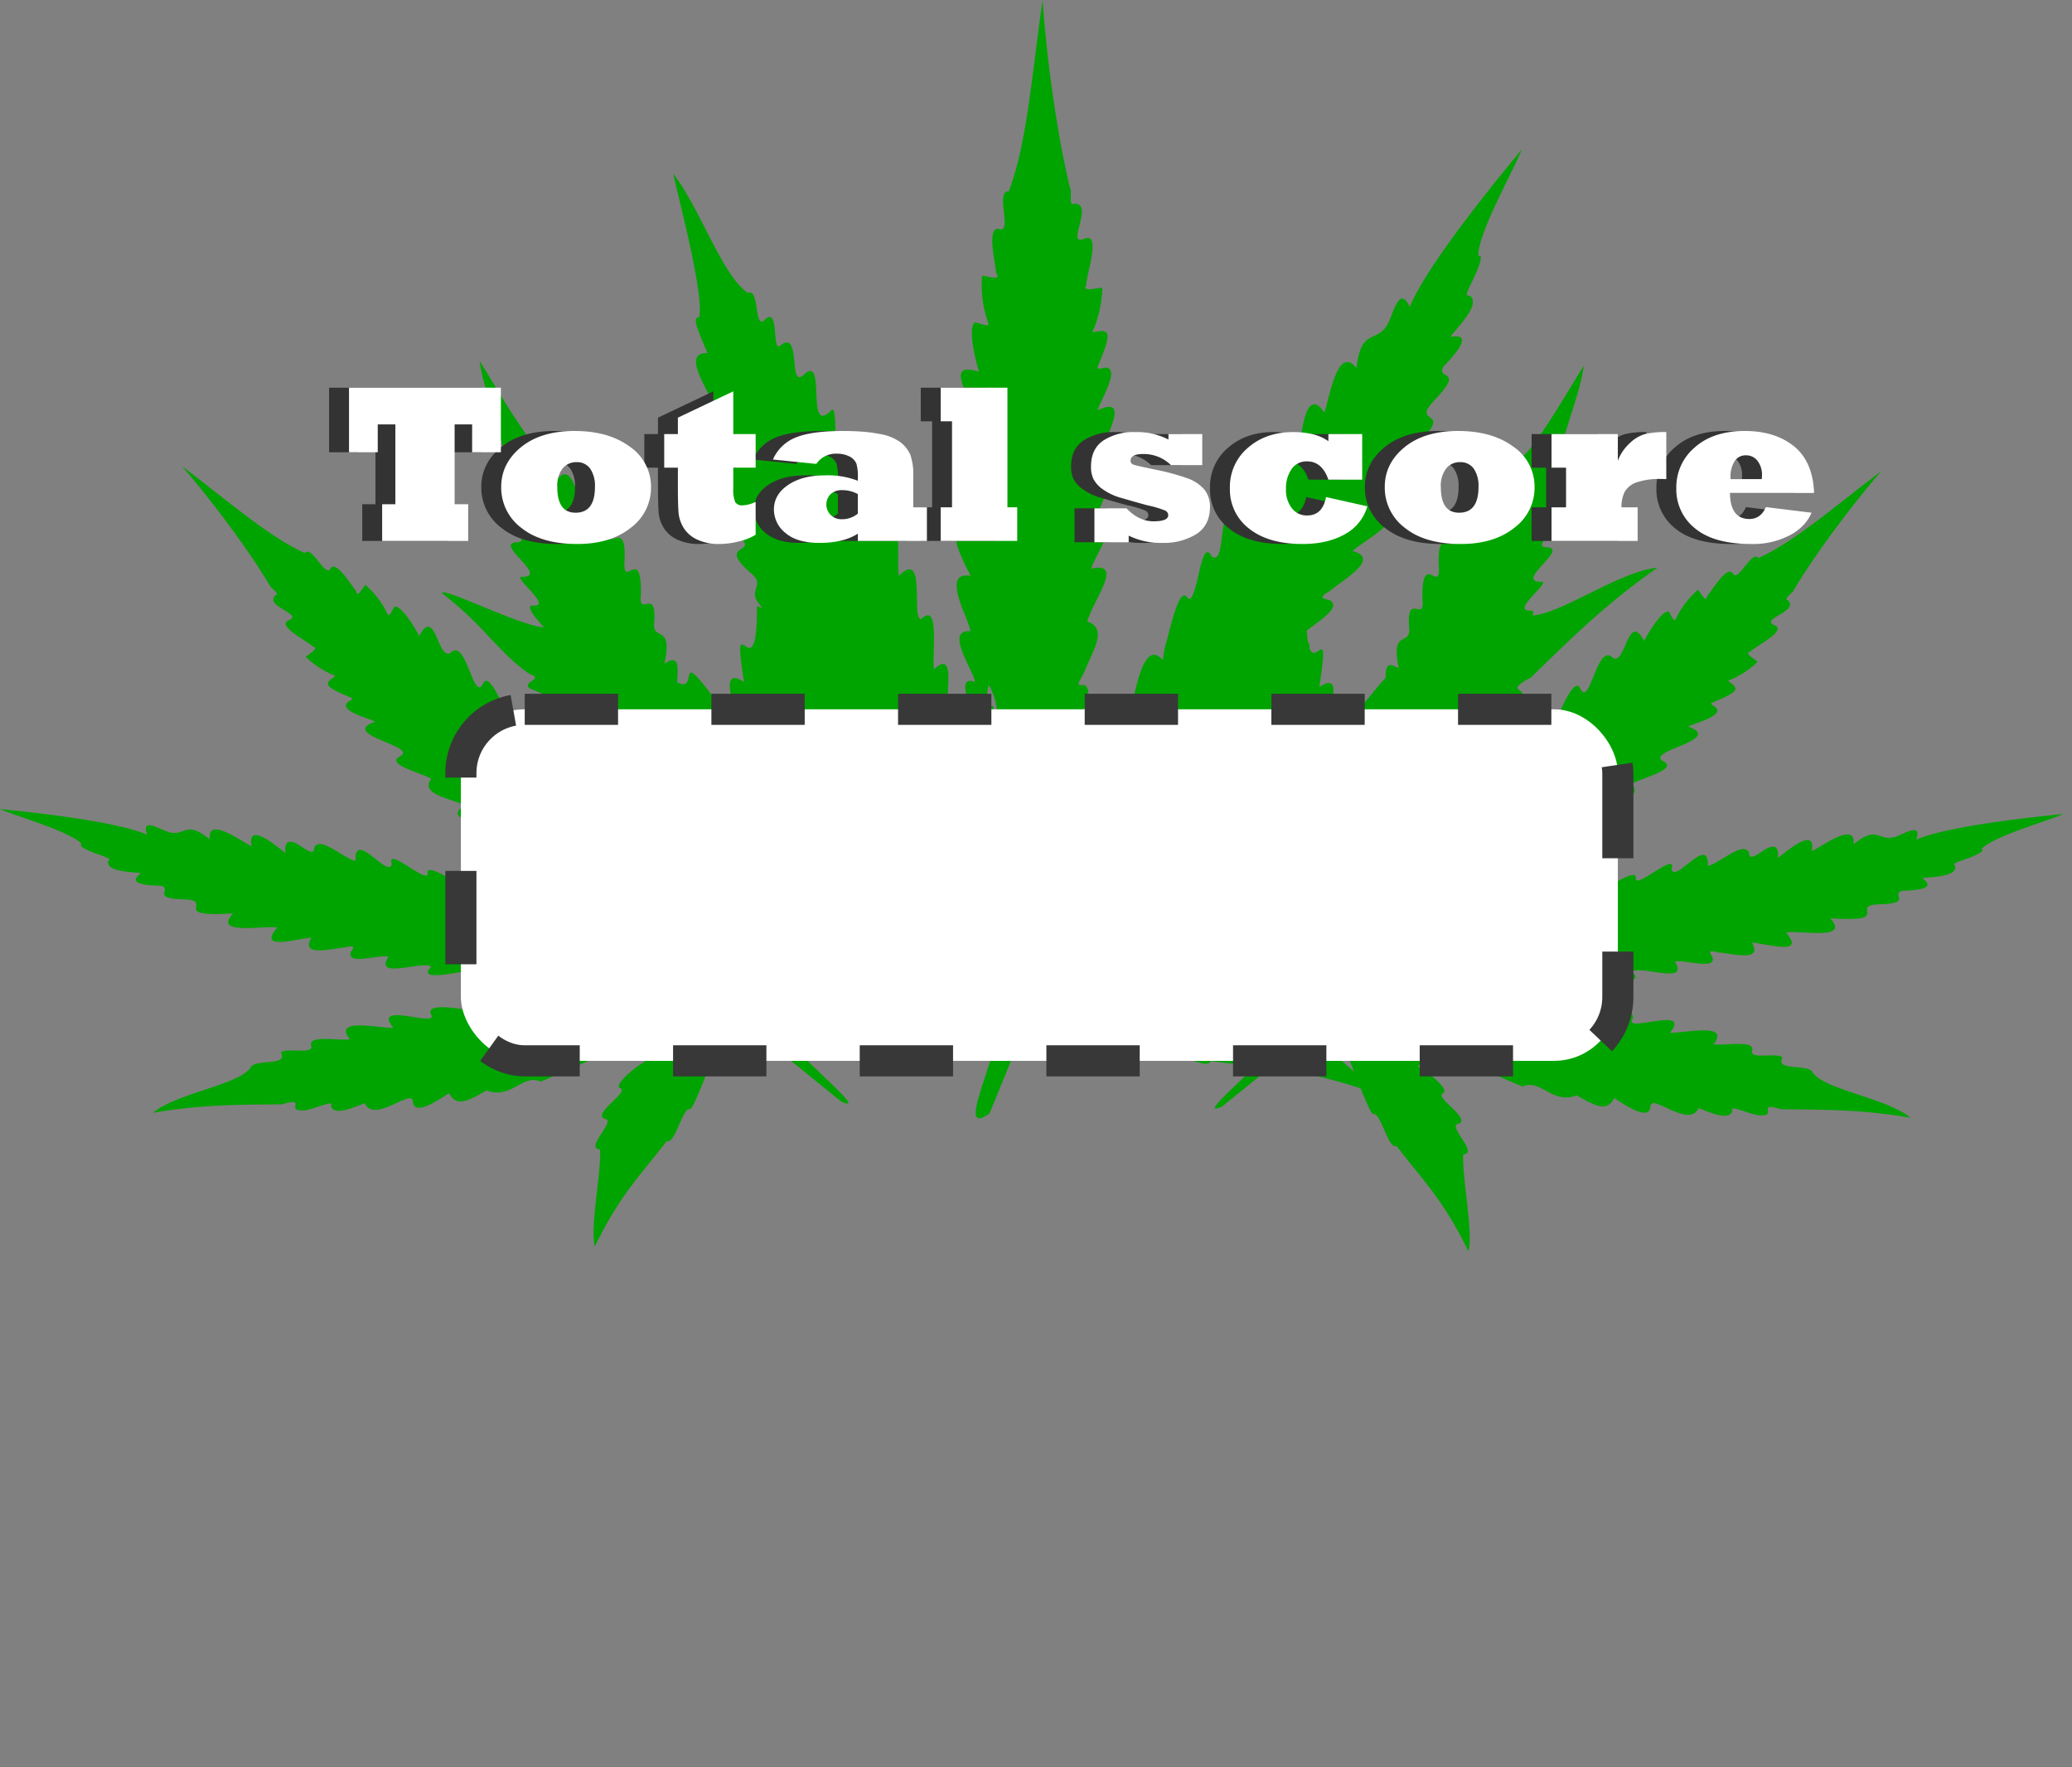 <svg xmlns="http://www.w3.org/2000/svg" viewBox="0 0 666.024 568"><rect x="0" y="0" width="666.024" height="568" fill="#808080" stroke="none"/><defs><style>.cls-1{fill:#00a400;}.cls-2,.cls-4{fill:#fff;}.cls-2{stroke:#383838;stroke-miterlimit:10;stroke-width:10px; stroke-dasharray: 30;
        animation: dash 2s linear infinite alternate;}.cls-3{fill:#333;}.cls-5{fill:none;}@keyframes dash {
    to {
        stroke-dashoffset: 300;
    }
}</style></defs><g id="Layer_2" data-name="Layer 2"><g id="Layer_2-2" data-name="Layer 2"><path id="path2390" class="cls-1" d="M235.548,325.828c-1.2-1.701-12.55,32.35-13.841,30.646-2.442-.22-4.73,11.572-7.376,10.287-8.458,11.046-14.945,17.119-23.121,33.893-1.651-6.006,2.213-24.664,1.658-31.203-5.254-.236,5.734-9.591,1.373-9.847-3.728-1.829,8.01-8.466,5.167-9.794-2.42-.968,4.827-6.7,6.569-7.787,1.517-.728,1.733-.974,1.081-1.243-3.412.103,11.645-11.705,14.595-14.174-15.799,6.523-33.155,14.949-47.861,21.075-5.771-2.681-9.402,5.865-17.419,2.82-7.109,4.281-9.939,4.8-12.037.88-2.838,1.773-11.486,7.944-11.638,2.53-.447-4.037-12.433,7.387-15.467.685-2.555.954-10.293,4.612-10.844.7,1.529-2.161-7.732,2.295-9.57,1.591-4.753.013,1.919-4.364-6.139-1.915-14.216.131-25.868.059-41.558,2.723,8.359-6.726,28.753-9.082,31.728-15.028,2.82-2.212,11.88-.055,9.39-4.432,2.509-1.539,10.234.799,9.86-1.952-1.561-3.82,9.341-1.623,12.313-2.219-5.624-7.216,9.86-3.422,14.04-3.689-7.075-8.65,13.788-.178,12.244-4.041-2.776-4.512,10.845-1.723,12.038-1.651-2.67-6.452,9.631-2.115,14.411-1.755-6.275-8.072,13.164.639,12.388-2.427-2.712-4.163,11.027-.229,14.229-.002,5.878-4.267,22.648.918,33.131-1.96-18.61-6.146-41.875.445-57.144-5.15-7.755.455-15.449,3.652-15.515-1.484-2.619-.125-19.029,4.245-13.608-1.151-2.632-2.158-18.703,4.361-13.744-3.256-2.878-.817-13.575,3.004-12.086-1.548,1.307-1.821.944-2.114-1.778-1.413-4.619.366-14.635,3.195-10.899-3.135-5.346.429-17.455,4.275-10.978-3.248-3.83-.848-21.026,2.768-14.208-4.566-21.214,1.418-5.268-4.322-16.104-4.5-10.678-.35-3.12-3.314-7.117-4.37-3.895-.085-11.42-.466-6.358-4.018-2.778-.516-11.272-.32-10.6-3.927.795-.708.586-.848-3.266-2.185-4.216-1.465-6.578-2.953-5.151-3.245C22.569,267.198,4.787,262.264,0,260.066c9.46.92,37.248,3.861,47.299,8.241-1.92-5.38,3.24-2.262,6.189-1.078,6.197,2.286,5.659-4.132,13.932,2.566-.827-7.606,10.056.642,13.438,2.214-1.414-7.937,7.385-.562,10.924,2.218-.612-4.706,2.067-4.223,5.107-2.092,3.153,2.129,4.036,2.193,4.142.306,1.794-3.924,9.663,3.663,13.236,4.292-.436-10.424,10.63,5.971,11.689,1.002-1.932-5.881,11.141,6.282,11.519,3.22-1.084-4.25,9.711,3.228,12.624,4.65l2.598,1.888c-.429-8.379,13.574,3.467,17.91,5.254.428-2.21-.207-4.896,2.591-2.677a433.134,433.134,0,0,0,48.055,20.732c-4.901-6.947-41.913-21.608-36.082-24.719-3.29-2.207-15.348-3.854-14.248-7.916,2.037-1.549.309-1.277-2.399-2.322-5.025-2.295-11.653-3.305-9.237-8.341-4.786-2.815-17.197-4.153-9.904-8.679-4.721-2.223-14.527-3.536-10.744-8.459-2.678-1.798-15.269-4.698-10.004-7.273,6.066-3.308-19.919-6.835-8.069-11.136-2.035-1.117-12.301-3.614-8.549-6.402,1.384-.818,1.476-1.028.609-1.383-8.453-3.537-8.703-4.355-4.766-6.9a29.154,29.154,0,0,1-9.585-6.112c.612-.698,4.513-2.868,2.49-3.215-1.978-1.94-12.3-6.876-7.82-8.623,4.697-1.94-8.241-4.468-4.377-7.964.821-.322.576-.737-1.599-2.715-6.557-11.251-18.922-27.781-28.455-38.784,15.239,11.524,27.76,22.576,39.462,27.914,2.143-2.718,6.651,8.007,8.2,5.041,1.698-3.071,6.675,5.278,8.293,7.164.356,2.604,2.161-1.24,2.983-1.965a28.28,28.28,0,0,1,7.017,9.154c.476,1.068.814.749,2.296-2.176,2.255-.533,6.717,6.956,7.98,9.43,5.267-9.787,5.906,8.014,10.046,5.443,5.038-5.155,7.305,15.768,10.397,10.074,1.525-4.049,5.242,4.26,6.213,6.337,2.818,7.092,4.956-5.774,10.522,12.765,4.508-6.405,7.99,7.733,9.704,9.748,4.454-5.108,6.473,8.106,8.102,9.753,2.527-5.62,6.384,7.233,7.541,9.228.548-.147,1.784-2.947,2.752-1.436,5.009,2.218-5.885-5.525-.602-4.884,5.809-1.435-14.693-11.947-4.69-12.309-2.304-3.138-13.066-11.04-6.508-11.11,1.905-1.784-13.482-11.593-3.616-11.539-2.814-3.925-14.164-12.033-3.856-11.393-1.98-3.114-12.541-11.568-4.178-11.893-1.469-1.004-8.852-8.993-5.164-8.521,6.053.208-5.586-8.33-4.039-9.271,9.924.372-8.973-10.762-1.263-11.091,5.709-.008-7.152-8.18-1.225-9.218,4.044.14-6.677-7.076-1.42-7.339,4.027.2-4.7-6.605-1.673-7.62,1.618-7.413-6.431-23.638-7.617-34.141,5.121,8.17,15.459,26.268,20.471,29.883,1.126-1.004,1.955.339,4.825,7.806,4.398-4.811,6.111,6.034,7.774,9.285,4.48-5.425,6.089,4.381,7.308,8.945,1.882,4.652,6.655-4.751,6.222,8.102-.778,10.161,5.419-5.319,5.27,10.792-1.023,8.26,4.996-2.435,4.278,8.882-.975,6.986,6.21.215,3.254,13.679,7.54-5.309,2.076,8.964,5.159,9.777,2.954-3.888.626,15.45,2.919,13.33,3.043-1.091,2.019,5.725,2.068,7.639-.958,11.007,3.847-1.415,3.156,12.817-.532,10.133,1.08,3.02,2.663,7.5-.684,7.214,3.879,42.995,6.121,42.573-.402-21.345-2.174-36.976-4.042-54.511-.255-.925-.147-1.004,1.153-.845,2.729.497-1.338-6.244-.813-8.199-.198-2.624-.007-2.775,2.664-1.98,1.137-.102-2.189-10.907-1.857-12.062.098-.438,3.004-.296,3.717-.302-1.31-4.598-4.611-14.686,2.693-9.883-4.358-27.693,4.278,5.228,4.154-24.438,6.402,3.137,3.022-8.957,5.676-11.343,5.285,2.685,2.665-5.923,5.808-9.102,3.435,1.08,12.136-25.992,13.572-24.722-1.822,13.191.399,19.498-1.298,29.477-2.032,3.983,2.994-.118,2.392,2.876-5.314,11.92,2.566,3.948-.804,13.53-3.553,8.876,5.992.801-1.2,13.497,4.225,2.427,1.449,7.791-1.198,12.573,2.736,1.055,6.314,1.635.462,9.901-4.055,6.034,5.83-.555-.702,9.973-8.047,12.43,5.624,3.421-3.4,14.891-4.661,13.241-16.286,39.519-20.026,51.119,1.531-1.397,10.63-17.849,10.943-14.477.638.58.747.498,1.067-.803,1.709-2.108,4.139-9.366,7.079-7.687,2.71,1.817,4.244-10.579,7.93-8.409,2.361.962,3.485-4.966,6.035-5.956,3.042,1.996,4.344-3.964,7.079-5.983,2.065,6.38,6.143-5.141,8.228-2.543,9.934-3.555,24.716-13.455,36.988-14.78-3.001,4.071-18.319,15.723-17.019,16.963-13.556,27.551-35.739,36.66-68.501,52.431-5.204,9.306,40.938,43.561,27.99,37.891m-54.069-66.109a24.025,24.025,0,0,0-4.231-6.028C211.974,283.715,217.611,293.839,216.363,287.993Zm-9.317-14.48c3.241.681-5.164-6.609-4.969-5.845.23,3.19,5.26,11.379,4.964,7.625C205.962,274.035,205.971,273.805,207.046,273.513Z"/><path id="path2390-2" data-name="path2390" class="cls-1" d="M427.685,327.417c1.2-1.701,12.55,32.35,13.841,30.646,2.442-.22,4.73,11.572,7.376,10.287,8.458,11.046,14.945,17.119,23.121,33.893,1.651-6.006-2.213-24.664-1.658-31.203,5.254-.236-5.734-9.591-1.373-9.847,3.728-1.829-8.01-8.466-5.167-9.794,2.42-.968-4.827-6.7-6.569-7.787-1.517-.728-1.733-.974-1.081-1.243,3.412.103-11.645-11.705-14.595-14.174,15.799,6.523,33.155,14.949,47.861,21.075,5.771-2.681,9.402,5.865,17.419,2.82,7.109,4.281,9.939,4.8,12.037.88,2.838,1.773,11.486,7.944,11.638,2.53.447-4.037,12.433,7.387,15.467.685,2.555.954,10.293,4.612,10.844.7-1.529-2.161,7.732,2.295,9.57,1.591,4.753.013-1.919-4.364,6.139-1.915,14.216.131,25.868.059,41.558,2.723-8.359-6.726-28.753-9.082-31.728-15.028-2.82-2.212-11.88-.055-9.39-4.432-2.509-1.539-10.234.799-9.86-1.952,1.561-3.82-9.341-1.623-12.313-2.219,5.624-7.216-9.86-3.422-14.04-3.689,7.075-8.65-13.788-.178-12.244-4.041,2.776-4.512-10.845-1.723-12.038-1.651,2.67-6.452-9.631-2.115-14.411-1.755,6.275-8.072-13.164.639-12.388-2.427,2.712-4.163-11.027-.229-14.229-.002-5.878-4.267-22.648.918-33.131-1.96,18.61-6.146,41.875.445,57.144-5.15,7.755.455,15.449,3.652,15.515-1.484,2.619-.125,19.029,4.245,13.608-1.151,2.632-2.158,18.703,4.361,13.744-3.256,2.878-.817,13.575,3.004,12.086-1.548-1.307-1.821-.944-2.114,1.778-1.413,4.619.366,14.635,3.195,10.899-3.135,5.346.429,17.455,4.275,10.978-3.248,3.83-.848,21.026,2.768,14.208-4.566,21.214,1.418,5.268-4.322,16.103-4.5,10.678-.35,3.12-3.314,7.117-4.37,3.895-.085,11.42-.466,6.358-4.018,2.778-.516,11.272-.32,10.6-3.927-.795-.708-.586-.848,3.266-2.185,4.216-1.465,6.578-2.953,5.151-3.245,3.768-4.145,21.551-9.079,26.338-11.277-9.46.92-37.248,3.861-47.299,8.241,1.92-5.38-3.24-2.262-6.189-1.078-6.197,2.286-5.659-4.132-13.932,2.566.827-7.606-10.056.642-13.438,2.214,1.414-7.937-7.385-.562-10.924,2.218.612-4.706-2.067-4.223-5.107-2.092-3.153,2.129-4.036,2.193-4.142.306-1.794-3.924-9.663,3.663-13.236,4.292.436-10.424-10.63,5.971-11.689,1.002,1.932-5.881-11.141,6.282-11.519,3.22,1.084-4.25-9.711,3.228-12.624,4.65l-2.598,1.888c.429-8.379-13.574,3.467-17.91,5.254-.428-2.21.207-4.896-2.591-2.677a433.134,433.134,0,0,1-48.055,20.732c4.901-6.947,41.913-21.608,36.082-24.719,3.29-2.207,15.348-3.854,14.248-7.916-2.037-1.549-.309-1.277,2.399-2.322,5.025-2.295,11.653-3.305,9.237-8.341,4.786-2.815,17.197-4.153,9.904-8.679,4.721-2.223,14.527-3.536,10.744-8.459,2.678-1.798,15.269-4.698,10.004-7.273-6.066-3.308,19.919-6.835,8.069-11.136,2.035-1.117,12.301-3.614,8.549-6.402-1.384-.818-1.476-1.028-.609-1.383,8.453-3.537,8.703-4.355,4.766-6.9a29.154,29.154,0,0,0,9.585-6.112c-.612-.698-4.513-2.868-2.49-3.215,1.978-1.94,12.3-6.876,7.82-8.623-4.696-1.94,8.241-4.468,4.377-7.964-.821-.322-.576-.737,1.599-2.715,6.557-11.251,18.922-27.781,28.455-38.784-15.239,11.524-27.76,22.576-39.462,27.914-2.143-2.718-6.651,8.007-8.2,5.041-1.698-3.071-6.675,5.278-8.293,7.164-.356,2.604-2.161-1.24-2.983-1.965a28.28,28.28,0,0,0-7.017,9.154c-.476,1.068-.814.749-2.296-2.176-2.255-.533-6.717,6.956-7.98,9.43-5.267-9.787-5.906,8.014-10.046,5.443-5.038-5.155-7.305,15.768-10.397,10.074-1.525-4.049-5.242,4.26-6.213,6.337-2.818,7.092-4.956-5.774-10.522,12.765-4.508-6.405-7.99,7.733-9.704,9.748-4.454-5.108-6.473,8.106-8.102,9.753-2.527-5.62-6.384,7.233-7.541,9.228-.548-.147-1.784-2.947-2.752-1.436-5.009,2.218,5.885-5.525.602-4.884-5.809-1.435,14.693-11.947,4.69-12.309,2.304-3.138,13.066-11.04,6.508-11.11-1.905-1.784,13.482-11.593,3.616-11.539,2.814-3.925,14.164-12.033,3.856-11.393,1.98-3.114,12.541-11.568,4.178-11.893,1.469-1.004,8.852-8.993,5.164-8.521-6.053.208,5.586-8.33,4.039-9.271-9.924.372,8.973-10.762,1.263-11.091-5.709-.008,7.152-8.18,1.225-9.218-4.044.14,6.677-7.076,1.42-7.339-4.027.2,4.7-6.605,1.673-7.62-1.618-7.413,6.431-23.638,7.617-34.141-5.121,8.17-15.459,26.268-20.471,29.883-1.126-1.004-1.955.339-4.825,7.806-4.398-4.811-6.111,6.034-7.774,9.285-4.48-5.425-6.089,4.381-7.308,8.945-1.882,4.652-6.655-4.751-6.222,8.102.778,10.161-5.419-5.319-5.27,10.792,1.023,8.26-4.996-2.435-4.278,8.882.975,6.986-6.21.215-3.254,13.679-7.54-5.309-2.076,8.964-5.159,9.777-2.954-3.888-.626,15.45-2.919,13.33-3.043-1.091-2.019,5.725-2.068,7.639.958,11.007-3.847-1.415-3.156,12.817.532,10.133-1.08,3.02-2.663,7.5.684,7.214-3.879,42.995-6.121,42.573.402-21.345,2.174-36.976,4.042-54.511.255-.925.147-1.004-1.153-.845-2.729.497,1.338-6.244.813-8.199.198-2.624.007-2.775-2.664-1.98-1.137-.102,2.189-10.907,1.857-12.062-.098-.438-3.004-.296-3.717-.302,1.31-4.598,4.611-14.686-2.693-9.883,4.358-27.693-4.278,5.228-4.154-24.438-6.402,3.137-3.022-8.957-5.676-11.343-5.285,2.685-2.665-5.923-5.808-9.102-3.435,1.08-12.136-25.992-13.572-24.722,1.822,13.191-.399,19.498,1.298,29.477,2.032,3.983-2.994-.118-2.392,2.876,5.314,11.92-2.566,3.948.804,13.53,3.553,8.876-5.992.801,1.2,13.497-4.225,2.427-1.449,7.791,1.198,12.573-2.736,1.055-6.314,1.635-.462,9.901,4.055,6.034-5.83-.555.702,9.973,8.047,12.43-5.624,3.421,3.4,14.891,4.661,13.241,16.286,39.519,20.026,51.119-1.531-1.397-10.63-17.849-10.943-14.477-.638.58-.747.498-1.067-.803-1.709-2.108-4.139-9.366-7.079-7.687-2.71,1.817-4.244-10.579-7.93-8.409-2.361.962-3.485-4.966-6.035-5.956-3.042,1.996-4.344-3.964-7.079-5.983-2.065,6.38-6.143-5.141-8.228-2.543-9.934-3.555-24.716-13.455-36.988-14.78,3.001,4.071,18.319,15.723,17.019,16.963,13.556,27.551,35.739,36.66,68.501,52.431,5.204,9.306-40.938,43.561-27.99,37.891m54.069-66.109a24.025,24.025,0,0,1,4.231-6.028C451.258,285.304,445.622,295.428,446.869,289.582Zm9.317-14.48c-3.241.681,5.164-6.609,4.969-5.845-.23,3.19-5.26,11.379-4.964,7.625C457.27,275.623,457.261,275.394,456.186,275.102Z"/><path id="path2390-3" data-name="path2390" class="cls-1" d="M332.48,322.732c-.444-2.654,40.956,18.315,40.592,15.576,2.044-2.423,14.872,6.333,16.135,2.746,17.819,2.459,29.304,2.14,52.074,10.121-3.945-7.021-24.466-20.653-29.903-27.168,4.614-4.995-13.992-3.599-10.218-7.801,1.763-5.072-15.061-.495-13.656-4.301,1.344-3.091-10.53-1.767-13.119-1.181-2.056.711-2.479.681-2.124-.16,3.229-3.008-21.348-.166-26.304.249,20.451-8.374,44.066-16.417,63.152-24.161,2.866-7.713,13.975-3.162,18.573-13.251,10.427-2.531,13.5-4.628,11.862-10.139,4.221-.952,17.781-3.146,12.997-8.259-3.26-4.117,18.144-4.519,14.838-13.438,3.216-1.447,13.654-5.122,10.602-9.219-3.371-.595,9.193-4.923,10.242-7.242,4.38-4.311-5.732-2.265,3.9-7.344,13.184-12.809,23.827-23.472,40.669-35.294-13.8,1.421-34.685,17.805-42.826,15.045-4.603.532-10.968,10.755-12.661,4.467-3.706.867-8.678,10.042-10.837,7.174-2.039-4.93-10.061,7.004-13.334,9.159-1.394-11.746-12.174,5.823-16.258,9.379-1.365-14.384-12.833,12.376-14.928,7.422-1.552-6.671-11.534,8.28-12.565,9.431-3.414-8.358-10.775,6.816-14.84,11.494-1.575-13.125-11.517,12.56-13.592,9.036-1.294-6.293-10.342,9.819-13.078,12.939-9.282,1.424-19.979,21.442-32.23,28.331,11.513-22.574,38.889-37.677,47.833-56.705,7.54-6.635,17.52-10.694,12.908-15.475,2.293-2.497,21.349-13.405,11.459-13.434.456-4.377,21.155-13.002,9.669-15.493,1.903-3.368,15.208-9.585,9.7-12.415-2.857-.485-2.79-1.084.349-2.915,4.578-3.864,16.355-10.374,7.165-12.793,5.303-4.468,19.929-11.947,7.135-12.97,2.748-4.263,21.841-16.579,8.905-17.118,20.785-17.991.91-8.763,10.707-18.782,9.494-10.034-.147-5.883,2.566-10.489,3.502-3.62,10.071-10.815,2.189-9.475,2.084-3,10.069-10.546,6.17-13.25-1.375.072-1.31-.246,1.014-4.979,2.542-5.181,3.359-8.696,1.782-7.667-.307-7.237,11.549-27.944,13.949-34.318-7.857,9.449-30.72,37.425-35.973,50.592-3.128-6.691-5.035.868-6.668,4.638-3.616,7.737-8.959,1.35-10.471,15.029-6.158-7.742-8.658,9.735-10.336,14.256-5.92-8.58-7.298,6.2-8.022,11.974-3.717-4.882-5.741-2.001-6.596,2.722-.962,4.824-1.714,5.686-3.529,4.048-5.218-1.975-5.549,12.155-8.26,15.983-9.08-9.976-4.338,15.156-9.831,11.552-3.573-7.162-4.525,15.907-7.658,13.436-2.869-4.891-5.989,11.798-7.373,15.755l-.67,4.099c-7.226-8.091-9.321,15.532-11.681,21.118-2.403-1.641-4.263-4.688-4.816-.103a560.03,560.03,0,0,1-25.308,62.759c-1.815-10.842,18.867-57.978,10.678-55.534,1.017-5.021,10.6-17.501,5.895-20.234-3.28.429-1.445-.892.093-4.316,2.531-6.679,7.704-13.636.903-16.067,1.838-6.94,12.027-19.457,1.209-16.984,2.317-6.337,10.135-16.462,2.18-17.546.826-4.088,9.76-18.205,2.579-15.782-8.583,2.476,12.09-24.397-2.713-17.573.855-2.877,8.018-14.509,2.034-13.659-2.015.507-2.292.398-1.818-.717,4.551-10.939,4.037-11.917-1.896-10.676a37.696,37.696,0,0,0,3.25-14.335c-1.198-.085-6.756,1.469-5.213-.69.054-3.581,5.051-17.506-.656-15.037-6.08,2.489,3.51-11.601-3.22-11.3-1.047.451-1.2-.153-1-3.95C340.047,45.22,336.377,18.782,335.13,0c-3.524,24.451-4.979,45.995-10.879,61.544-4.441-.549,1.17,13.408-2.951,12.091-4.354-1.277-1.333,10.922-1.106,14.126,2.041,2.717-3.113.826-4.529.907a36.565,36.565,0,0,0,1.878,14.795c.534,1.415-.067,1.429-4.089.088-2.557,1.561.153,12.502,1.242,15.924-13.742-4.204,1.861,12.736-4.282,14.139-9.318-.156,7.627,21.135-.393,18.715-5.085-2.334-.943,8.683.054,11.474,3.86,9.08-9.807-.799,1.94,21.301-9.968-1.787-.31,14.374-.053,17.784-8.739-.644,1.424,13.337,1.424,16.332-7.433-2.866.712,12.454,1.462,15.339-.638.363-4.32-1.086-3.836,1.183-2.587,6.594.384-10.43-3.889-5.036-6.644,3.964,2.637-24.343-6.885-15.578-.736-4.979,1.967-22.029-4.123-16.13-3.373.093,1.846-22.916-7.172-13.894-.983-6.167,2.073-23.94-6.818-13.978-1.013-4.663,1.004-22.037-6.977-14.73.437-2.259-.044-16.316-3.004-12.527-5.373,5.697-2.442-12.735-4.72-12.194-8.782,9.369-1.542-18.051-8.926-11.341-5.254,5.185-.867-14.022-7.258-9.586-3.589,3.807-.299-12.576-5.371-8.036-3.519,3.847-1.687-10.345-5.393-8.524-8.229-5.342-15.588-27.573-24.051-38.304,2.724,12.166,9.683,38.201,8.364,46.081-1.948.101-1.488,2.09,2.666,11.562-8.418-.421-.129,11.103,1.3,15.603-9.051-.911-1.612,9.564,1.419,14.867,2.501,5.987-10.438,1.686,1.651,13.104,9.956,8.631-9.817.04,4.972,14.71,8.452,6.661-6.805,2.306,4.147,12.054,7.25,5.534-5.511,5.845,9.451,15.531-11.758,1.978,6.244,10.126,4.151,13.677-6.251-.886,13.477,14.768,9.441,14.905-3.789,1.765,3.352,7.098,5.047,8.902,10.892,9.245-4.823,2.198,8.757,14.649,9.706,8.829,1.755,3.758,4.373,9.314,7.189,6.007,35.54,43.041,33.094,44.693-19.044-19.982-31.631-35.959-45.863-53.773-.607-1.082-.778-1.057-1.829.272-2.055,2.939-4.449-6.955-6.71-8.275-2.204-2.591-2.518-2.557-4.249.603-1.137.941-7.908-12.015-9.264-12.775-.488-.313-3.03,2.461-3.691,3.103-2.978-5.418-9.119-17.691-11.463-6.633-21.182-29.414.824,8.695-26.044-18.681-3.03,8.705-10.923-5.483-15.533-5.262-2.415,7.275-7.836-3.02-13.616-3.083-2.174,4.117-34.793-12.85-34.958-10.377,13.672,10.466,17.366,18.282,28.002,25.909,5.49,1.813-2.859,2.614.418,4.818,15.724,6.121,1.233,5.962,13.044,11.704,11.339,4.926-4.778,6.186,13.378,11.312-1.675,6.074,5.754,8.478,12.537,10.465-1.555,3.458-4.316,7.245,8.58,9.519,9.214,1.858-5.862,4.792,9.715,8.527,18.701,4.105-2.057,8.259,16.667,10.593,16.326,7.93,50.909,21.507,64.896,28.766-2.678.109-26.003-6.736-23.224-3.352-.059,1.113-.234,1.137-1.711.233-3.487-.383-12.322-4.843-13.497-.627-.838,4.134-13.521-5.863-14.936-.516-1.295,3.031-7.72-1.395-10.963.016-.981,4.601-7.597.308-11.948.94,3.905,7.741-10.322.862-9.874,5.146-12.362,5.768-34.951,10.114-47.436,20.057,6.461,1.011,31.135-2.211,31.069.111,37.516,12.991,66.188,1.187,110.64-14.116,13.246,3.819-13.89,47.966.66,37.781m3.433-115.823a21.348,21.348,0,0,1-1.095-6.452C321.59,236.677,324.358,246.594,321.492,242.122Zm-3.166-14.969c-1.622,2.456-.869-7.402-.514-6.798,1.849,2.159,3.79,10.475,1.631,7.919C319.336,226.805,319.187,226.665,318.326,227.153Z"/><rect class="cls-2" x="148.144" y="228" width="371.899" height="113" rx="20.526"/><path class="cls-3" d="M144.09,173.869H116.439V162.08h4.249v-25.668h-5.665v8.958h-9.24V124.622h48.822v20.747h-9.241v-8.958H139.735v25.668h4.354Z"/><path class="cls-3" d="M154.711,156.521q0-7.575,6.373-12.781,6.372-5.204,17.206-5.204,10.904,0,17.737,5.027a15.547,15.547,0,0,1,6.833,13.099,15.999,15.999,0,0,1-6.514,12.994q-6.516,5.204-17.207,5.204-11.541,0-17.985-5.204A16.127,16.127,0,0,1,154.711,156.521Zm18.021.071q0,8.214,5.878,8.214,6.23,0,6.23-8.285a9.841,9.841,0,0,0-1.522-5.877,5.159,5.159,0,0,0-4.39-2.089,5.546,5.546,0,0,0-4.496,2.054A9.173,9.173,0,0,0,172.731,156.592Z"/><path class="cls-3" d="M236.495,161.336v10.551a17.183,17.183,0,0,1-5.027,2.053,25.966,25.966,0,0,1-6.656.92,16.432,16.432,0,0,1-6.868-1.31,10.175,10.175,0,0,1-4.426-3.611,12.914,12.914,0,0,1-1.204-2.39,11.604,11.604,0,0,1-.566-2.425q-.248-2.337-.247-9.028v-5.771h-4.391V139.527h4.391V134.252l17.808-8.461v13.737h7.188v10.798h-7.188v6.656a10.36,10.36,0,0,0,.602,4.354,2.449,2.449,0,0,0,2.408,1.098A10.562,10.562,0,0,0,236.495,161.336Z"/><path class="cls-3" d="M256.001,149.122l-13.948-1.416a13.328,13.328,0,0,1,7.435-7.116q5.062-2.053,14.94-2.053,3.646,0,6.532.23a43.566,43.566,0,0,1,5.151.69,15.734,15.734,0,0,1,6.975,2.726,10.512,10.512,0,0,1,3.15,4.036,19.403,19.403,0,0,1,.921,6.939v9.913h4.39v10.798H269.348v-2.336q-4.603,2.974-12.32,2.974-7.258,0-10.94-3.187a9.65,9.65,0,0,1-3.717-7.541q0-4.814,4.567-7.895,4.531-3.08,11.824-3.08a26.669,26.669,0,0,1,10.586,1.735v-1.027a14.819,14.819,0,0,0-.46-4.461,4.555,4.555,0,0,0-2.195-2.301,8.783,8.783,0,0,0-4.106-.92A7.551,7.551,0,0,0,256.001,149.122Zm13.348,15.967v-6.267a10.468,10.468,0,0,0-5.027-1.274,5.268,5.268,0,0,0-3.718,1.274,4.746,4.746,0,0,0,.036,6.727,4.752,4.752,0,0,0,3.328,1.345A7.852,7.852,0,0,0,269.348,165.089Z"/><path class="cls-3" d="M320.579,173.869H295.972V163.071h3.646V135.42h-3.646V124.622h21.455V163.071h3.151Z"/><path class="cls-3" d="M356.408,174.294H345.397v-10.904h10.302q3.965,4.178,8.675,4.178,4.743,0,4.744-1.947a1.657,1.657,0,0,0-1.027-1.522,32.489,32.489,0,0,0-5.629-1.664q-3.683-.991-8.143-2.301a18.789,18.789,0,0,1-6.09-2.761,9.49,9.49,0,0,1-3.08-3.257,8.874,8.874,0,0,1-.85-4.178q0-5.7,4.036-8.391a18.012,18.012,0,0,1,10.161-2.655,21.712,21.712,0,0,1,10.691,2.407v-1.77H380.057v9.984H370.003a12.491,12.491,0,0,0-8.922-3.576q-4.072,0-4.071,2.16,0,1.027,1.204,1.345,1.025.319,6.797,1.522a74.013,74.013,0,0,1,10.232,2.761,12.655,12.655,0,0,1,5.487,3.647,8.642,8.642,0,0,1,1.806,5.558q0,5.948-4.426,8.78a19.771,19.771,0,0,1-10.834,2.797,23.187,23.187,0,0,1-10.868-2.336Z"/><path class="cls-3" d="M419.851,159.778l13.276,2.974a14.855,14.855,0,0,1-7.152,8.922q-5.558,3.186-13.736,3.186-10.834,0-17.064-4.886a15.789,15.789,0,0,1-6.231-13.099,16.42,16.42,0,0,1,5.807-12.958q5.77-5.027,14.479-5.027,7.364,0,11.365,2.938v-2.301h10.869v14.657H420.594q-2.019-5.876-6.833-5.877a5.784,5.784,0,0,0-5.027,2.514,10.818,10.818,0,0,0-1.771,6.267,9.567,9.567,0,0,0,1.912,6.302,6.005,6.005,0,0,0,4.886,2.301Q418.717,165.691,419.851,159.778Z"/><path class="cls-3" d="M438.721,156.521q0-7.575,6.373-12.781,6.372-5.204,17.206-5.204,10.904,0,17.737,5.027a15.547,15.547,0,0,1,6.833,13.099,15.999,15.999,0,0,1-6.514,12.994q-6.516,5.204-17.207,5.204-11.542,0-17.985-5.204A16.127,16.127,0,0,1,438.721,156.521Zm18.02.071q0,8.214,5.878,8.214,6.23,0,6.23-8.285a9.841,9.841,0,0,0-1.522-5.877,5.159,5.159,0,0,0-4.39-2.089,5.546,5.546,0,0,0-4.496,2.054A9.173,9.173,0,0,0,456.742,156.592Z"/><path class="cls-3" d="M520.008,173.869H492.323V163.071h4.673V150.326h-4.673V139.527h21.312v8.603a14.344,14.344,0,0,1,3.718-5.558,11.939,11.939,0,0,1,4.886-3.01,27.271,27.271,0,0,1,6.975-.672v15.117q-.602-.034-1.487-.035a22.489,22.489,0,0,0-8.107,1.098,7.076,7.076,0,0,0-3.753,2.974,10.889,10.889,0,0,0-1.062,5.027h5.204Z"/><path class="cls-3" d="M561.219,163l14.692,1.806a13.592,13.592,0,0,1-2.762,4.125,17.055,17.055,0,0,1-4.319,3.169,25.594,25.594,0,0,1-12.285,2.761q-12.001,0-18.056-4.992a15.981,15.981,0,0,1-6.054-12.993,16.695,16.695,0,0,1,5.982-13.1q5.912-5.239,16.038-5.24,9.737,0,15.861,4.957,6.019,4.921,6.408,14.976H549.677q.107,8.356,6.231,8.355Q559.59,166.824,561.219,163Zm-11.329-8.993h10.019q.072-1.062.071-1.204a7.389,7.389,0,0,0-1.416-4.638,4.533,4.533,0,0,0-3.753-1.806,4.118,4.118,0,0,0-3.683,1.982,9.106,9.106,0,0,0-1.274,4.957A6.237,6.237,0,0,0,549.89,154.007Z"/><path class="cls-4" d="M150.488,173.869H122.838V162.08h4.249v-25.668h-5.665v8.958h-9.24V124.622h48.822v20.747h-9.241v-8.958h-5.629v25.668H150.488Z"/><path class="cls-4" d="M161.109,156.521q0-7.575,6.373-12.781,6.372-5.204,17.206-5.204,10.904,0,17.737,5.027a15.547,15.547,0,0,1,6.833,13.099,15.999,15.999,0,0,1-6.514,12.994q-6.516,5.204-17.207,5.204-11.541,0-17.985-5.204A16.127,16.127,0,0,1,161.109,156.521Zm18.021.071q0,8.214,5.878,8.214,6.23,0,6.23-8.285a9.841,9.841,0,0,0-1.522-5.877,5.159,5.159,0,0,0-4.39-2.089,5.546,5.546,0,0,0-4.496,2.054A9.173,9.173,0,0,0,179.13,156.592Z"/><path class="cls-4" d="M242.893,161.336v10.551a17.183,17.183,0,0,1-5.027,2.053,25.966,25.966,0,0,1-6.656.92,16.432,16.432,0,0,1-6.868-1.31,10.175,10.175,0,0,1-4.426-3.611,12.913,12.913,0,0,1-1.204-2.39,11.604,11.604,0,0,1-.566-2.425q-.248-2.337-.247-9.028v-5.771H213.507V139.527h4.391V134.252l17.808-8.461v13.737h7.188v10.798h-7.188v6.656a10.36,10.36,0,0,0,.602,4.354,2.449,2.449,0,0,0,2.408,1.098A10.562,10.562,0,0,0,242.893,161.336Z"/><path class="cls-4" d="M262.399,149.122l-13.948-1.416a13.328,13.328,0,0,1,7.435-7.116q5.062-2.053,14.94-2.053,3.646,0,6.532.23a43.566,43.566,0,0,1,5.151.69,15.734,15.734,0,0,1,6.975,2.726,10.512,10.512,0,0,1,3.15,4.036,19.403,19.403,0,0,1,.921,6.939v9.913H297.945v10.798H275.747v-2.336q-4.603,2.974-12.32,2.974-7.258,0-10.94-3.187a9.65,9.65,0,0,1-3.717-7.541q0-4.814,4.567-7.895,4.531-3.08,11.824-3.08a26.669,26.669,0,0,1,10.586,1.735v-1.027a14.819,14.819,0,0,0-.46-4.461,4.555,4.555,0,0,0-2.195-2.301,8.783,8.783,0,0,0-4.106-.92A7.551,7.551,0,0,0,262.399,149.122Zm13.348,15.967v-6.267a10.468,10.468,0,0,0-5.027-1.274,5.268,5.268,0,0,0-3.718,1.274,4.746,4.746,0,0,0,.036,6.727,4.752,4.752,0,0,0,3.328,1.345A7.852,7.852,0,0,0,275.747,165.089Z"/><path class="cls-4" d="M326.977,173.869H302.371V163.071h3.646V135.42h-3.646V124.622h21.455V163.071h3.151Z"/><path class="cls-4" d="M362.806,174.294H351.796v-10.904h10.302q3.965,4.178,8.675,4.178,4.743,0,4.744-1.947a1.657,1.657,0,0,0-1.027-1.522,32.488,32.488,0,0,0-5.629-1.664q-3.683-.991-8.143-2.301a18.789,18.789,0,0,1-6.09-2.761,9.49,9.49,0,0,1-3.08-3.257,8.874,8.874,0,0,1-.85-4.178q0-5.7,4.036-8.391a18.012,18.012,0,0,1,10.161-2.655,21.712,21.712,0,0,1,10.691,2.407v-1.77h10.869v9.984H376.401a12.491,12.491,0,0,0-8.922-3.576q-4.072,0-4.071,2.16,0,1.027,1.204,1.345,1.025.319,6.797,1.522a74.013,74.013,0,0,1,10.232,2.761,12.654,12.654,0,0,1,5.487,3.647,8.642,8.642,0,0,1,1.806,5.558q0,5.948-4.426,8.78a19.771,19.771,0,0,1-10.834,2.797,23.187,23.187,0,0,1-10.868-2.336Z"/><path class="cls-4" d="M426.25,159.778l13.276,2.974a14.855,14.855,0,0,1-7.152,8.922q-5.558,3.186-13.736,3.186-10.834,0-17.064-4.886a15.789,15.789,0,0,1-6.231-13.099,16.42,16.42,0,0,1,5.807-12.958q5.77-5.027,14.479-5.027,7.364,0,11.365,2.938v-2.301H437.862v14.657H426.993q-2.019-5.876-6.833-5.877a5.784,5.784,0,0,0-5.027,2.514,10.818,10.818,0,0,0-1.771,6.267,9.567,9.567,0,0,0,1.912,6.302,6.005,6.005,0,0,0,4.886,2.301Q425.115,165.691,426.25,159.778Z"/><path class="cls-4" d="M445.12,156.521q0-7.575,6.373-12.781,6.372-5.204,17.206-5.204,10.904,0,17.737,5.027a15.547,15.547,0,0,1,6.833,13.099,15.999,15.999,0,0,1-6.514,12.994q-6.516,5.204-17.207,5.204-11.541,0-17.985-5.204A16.127,16.127,0,0,1,445.12,156.521Zm18.021.071q0,8.214,5.878,8.214,6.23,0,6.23-8.285a9.841,9.841,0,0,0-1.522-5.877,5.159,5.159,0,0,0-4.39-2.089,5.546,5.546,0,0,0-4.496,2.054A9.173,9.173,0,0,0,463.14,156.592Z"/><path class="cls-4" d="M526.407,173.869H498.721V163.071h4.673V150.326h-4.673V139.527h21.312v8.603a14.344,14.344,0,0,1,3.718-5.558,11.939,11.939,0,0,1,4.886-3.01,27.271,27.271,0,0,1,6.975-.672v15.117q-.602-.034-1.487-.035a22.489,22.489,0,0,0-8.107,1.098,7.076,7.076,0,0,0-3.753,2.974,10.889,10.889,0,0,0-1.062,5.027h5.204Z"/><path class="cls-4" d="M567.618,163l14.692,1.806a13.592,13.592,0,0,1-2.762,4.125,17.055,17.055,0,0,1-4.319,3.169,25.594,25.594,0,0,1-12.285,2.761q-12.001,0-18.056-4.992a15.981,15.981,0,0,1-6.054-12.993,16.695,16.695,0,0,1,5.982-13.1q5.912-5.239,16.038-5.24,9.737,0,15.861,4.957,6.019,4.921,6.408,14.976H556.076q.107,8.356,6.231,8.355Q565.988,166.824,567.618,163Zm-11.329-8.993H566.307q.072-1.062.071-1.204a7.389,7.389,0,0,0-1.416-4.638,4.533,4.533,0,0,0-3.753-1.806,4.118,4.118,0,0,0-3.683,1.982,9.106,9.106,0,0,0-1.274,4.957A6.234,6.234,0,0,0,556.289,154.007Z"/><rect class="cls-5" x="3.024" width="663" height="568"/></g></g></svg>